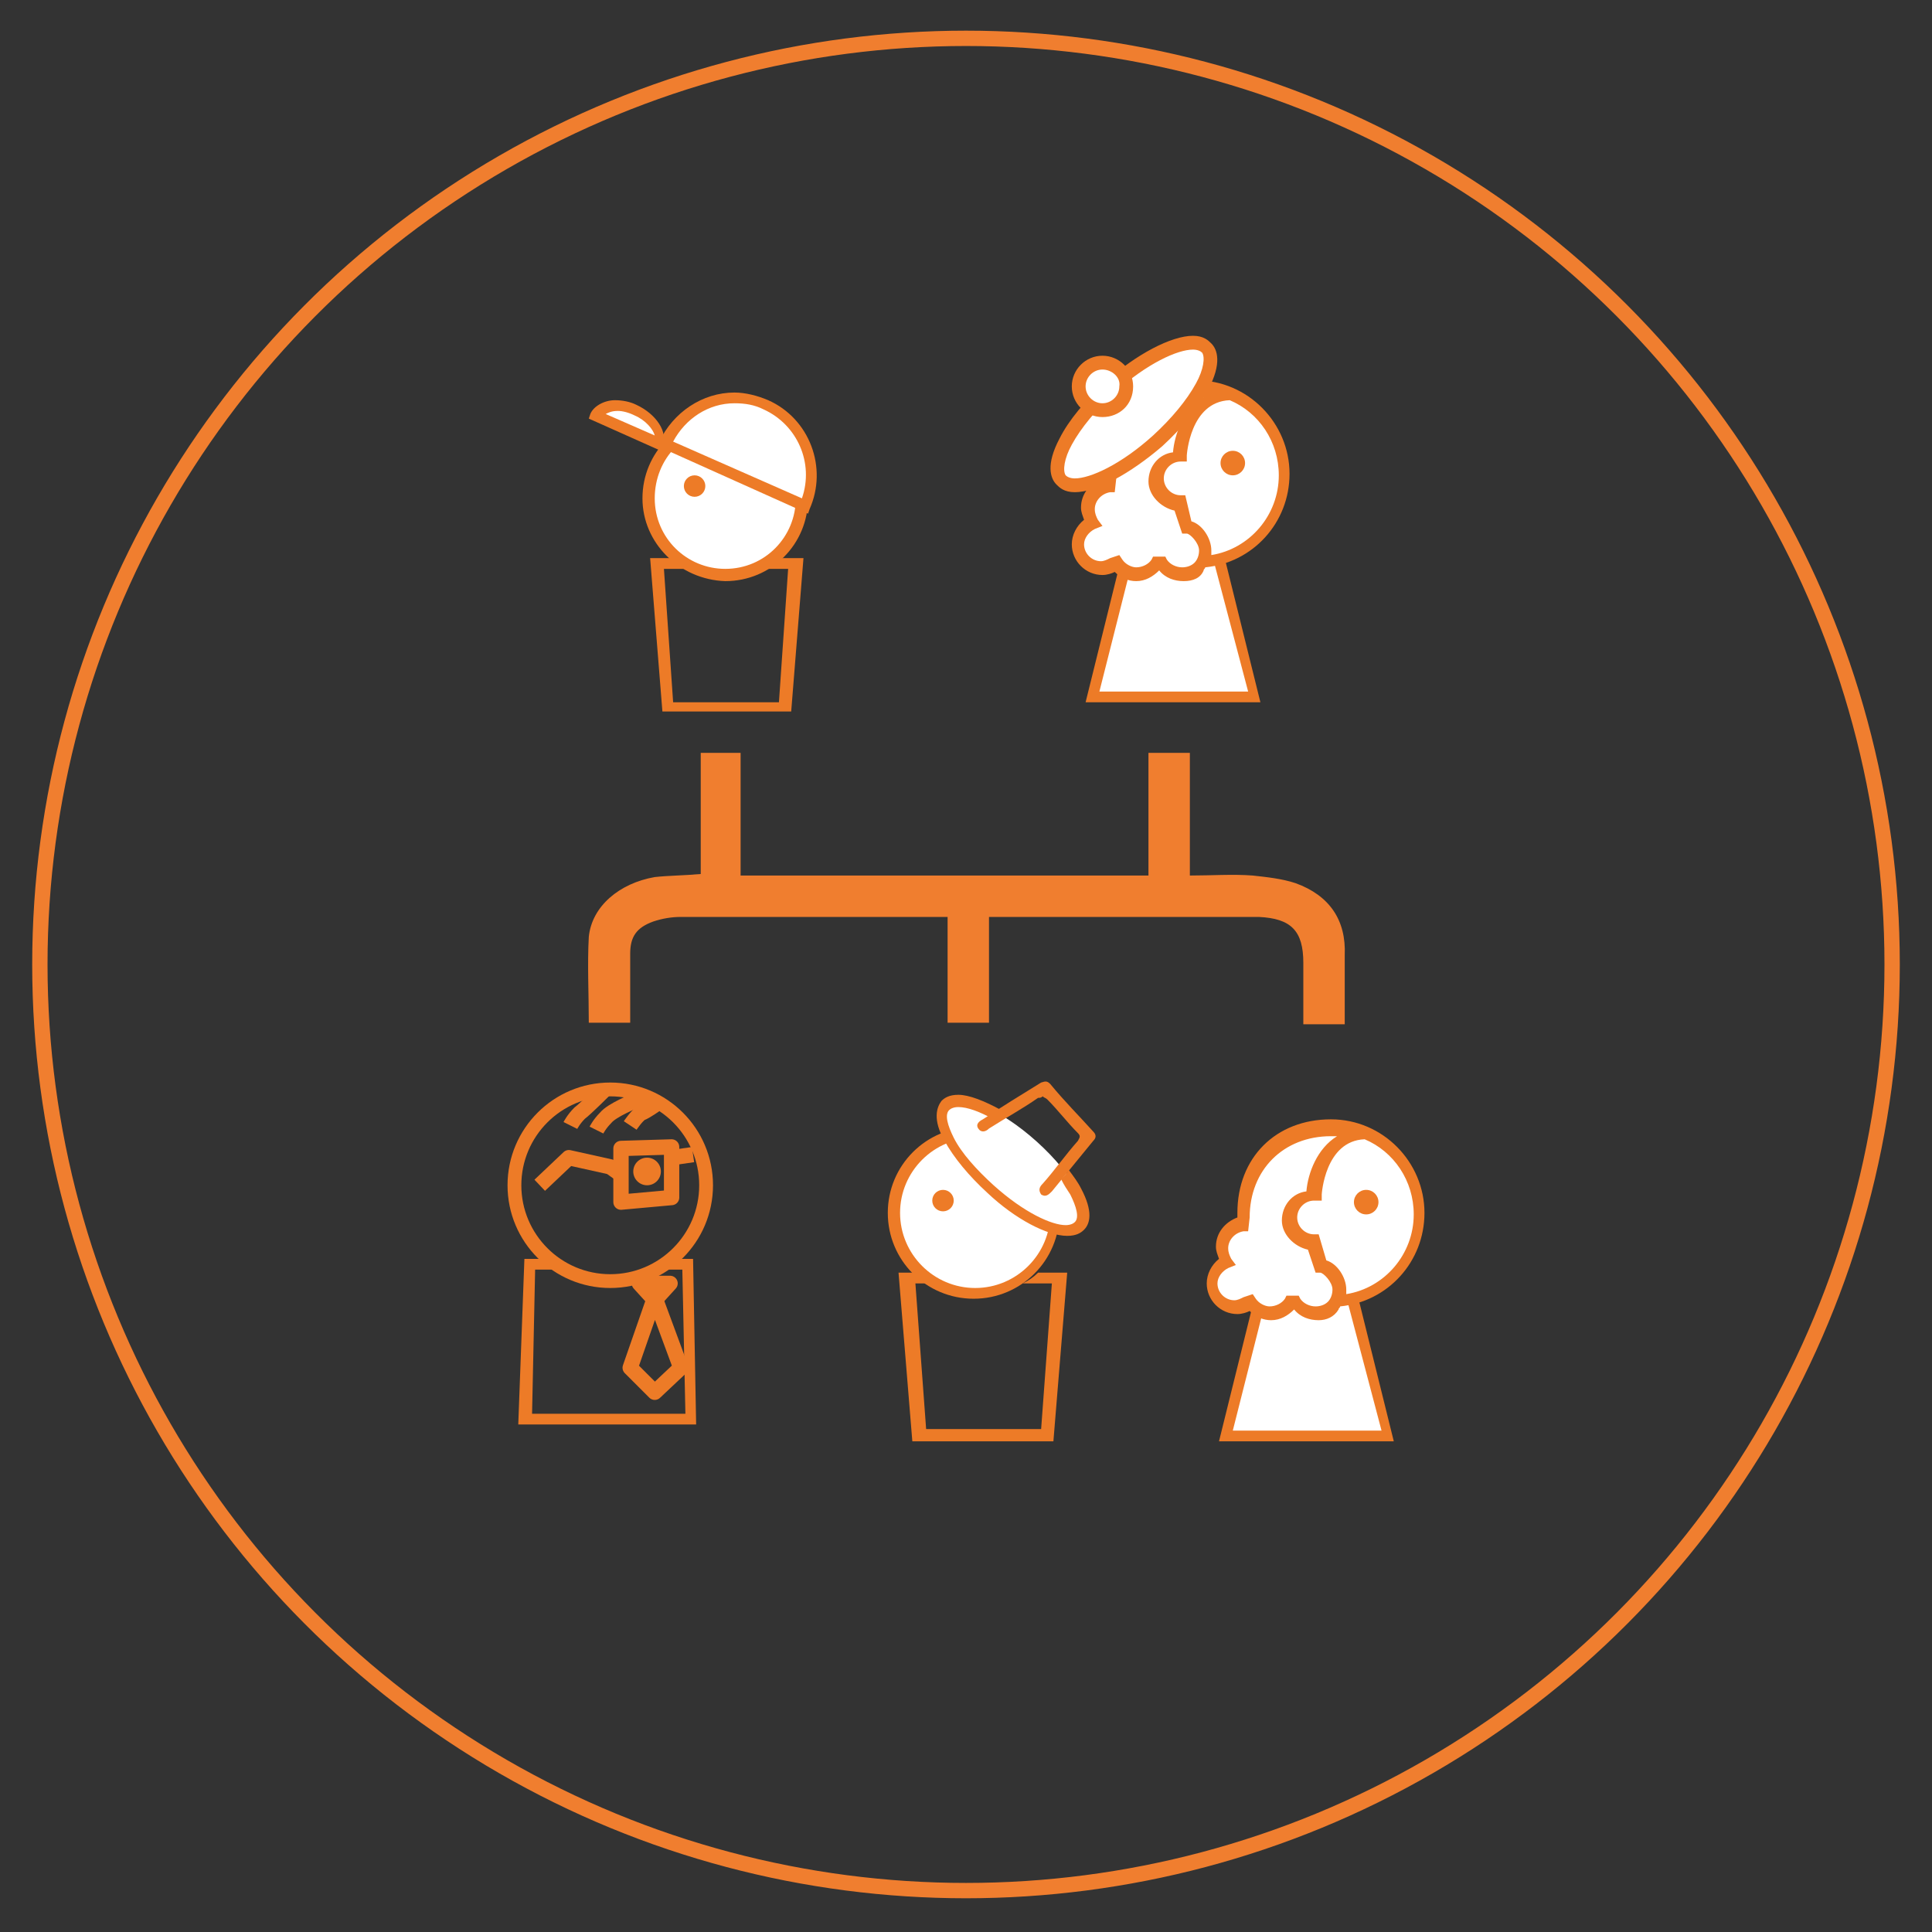 <?xml version="1.0" encoding="utf-8"?>
<!-- Generator: Adobe Illustrator 18.1.1, SVG Export Plug-In . SVG Version: 6.00 Build 0)  -->
<!DOCTYPE svg PUBLIC "-//W3C//DTD SVG 1.1//EN" "http://www.w3.org/Graphics/SVG/1.1/DTD/svg11.dtd">
<svg version="1.1" id="Layer_1" xmlns="http://www.w3.org/2000/svg" xmlns:xlink="http://www.w3.org/1999/xlink" x="0px" y="0px"
	 viewBox="537.3 323 126 126" enable-background="new 537.3 323 126 126" xml:space="preserve">
<rect x="537.3" y="323" width="126" height="126" fill="#333333" stroke="none"/>
<circle fill="none" stroke="#F07E2F" stroke-miterlimit="10" cx="600.3" cy="385.9" r="60.4"/>
<g>
	<path fill="#F07E2F" d="M583,380c0-2.7,0-5.3,0-7.9c0.9,0,1.7,0,2.6,0c0,2.6,0,5.3,0,8c8.9,0,17.7,0,26.6,0c0-2.6,0-5.3,0-8
		c0.9,0,1.7,0,2.7,0c0,2.6,0,5.3,0,8c1.4,0,2.8-0.1,4.1,0c0.9,0.1,1.9,0.2,2.8,0.5c2.2,0.8,3.3,2.4,3.2,4.7c0,1.5,0,3,0,4.5
		c-0.9,0-1.8,0-2.7,0c0-1.3,0-2.7,0-4c0-2.1-0.8-2.9-2.9-3c-2.2,0-4.3,0-6.5,0c-3.5,0-6.9,0-10.4,0c-0.2,0-0.4,0-0.7,0
		c0,2.3,0,4.6,0,6.9c-0.9,0-1.8,0-2.7,0c0-2.3,0-4.6,0-6.9c-0.4,0-0.7,0-1,0c-5.5,0-10.9,0-16.4,0c-0.6,0-1.2,0.1-1.8,0.3
		c-1.1,0.4-1.5,1-1.5,2.1c0,1.5,0,3,0,4.5c-0.9,0-1.8,0-2.7,0c0-1.9-0.1-3.8,0-5.6c0.2-2,2-3.5,4.3-3.9
		C580.9,380.1,581.9,380.1,583,380z"/>
</g>
<g>
	<polygon fill="#FFFFFF" points="619.1,368.4 608.6,368.4 611,358.6 616.7,358.6 	"/>
	<path fill="#ED7B27" d="M619.5,368.8h-11.4l2.6-10.5h6.2L619.5,368.8z M609,368.1h9.7l-2.4-9.1h-5L609,368.1z"/>
</g>
<g>
	<g>
		<circle fill="#FFFFFF" cx="615.5" cy="354" r="5.7"/>
		<g>
			<path fill="#FFFFFF" d="M621.2,354c0-3.2-2.5-5.7-5.7-5.7c-3.2,0-5.7,2.2-5.7,5.7l0,0.6c-0.8,0.1-1.3,0.8-1.3,1.5
				c0,0.4,0.1,0.7,0.3,1c-0.5,0.2-0.9,0.8-0.9,1.4c0,0.9,0.7,1.6,1.6,1.6c0.3,0,0.6-0.1,0.9-0.3c0.3,0.4,0.8,0.7,1.3,0.7
				c0.6,0,1.1-0.3,1.3-0.7h0.4c0.3,0.4,0.8,0.7,1.3,0.7c0.6,0,1.1-0.3,1.3-0.8C618.8,359.5,621.2,357,621.2,354z M614.5,360.5
				c0.9,0,1.4-0.7,1.4-1.6c0-0.7-0.7-1.5-1.2-1.5l0,0l-0.5-1.5c-0.9,0-1.6-0.7-1.6-1.6c0-0.9,0.7-1.6,1.6-1.6c0,0,0.2-4,3.3-4"/>
			<path fill="#ED7B27" d="M614.5,360.9L614.5,360.9c-0.6,0-1.2-0.2-1.6-0.7c-0.4,0.4-0.9,0.7-1.5,0.7c-0.5,0-1-0.2-1.4-0.6
				c-0.2,0.1-0.5,0.2-0.8,0.2c-1.1,0-2-0.9-2-2c0-0.6,0.3-1.2,0.8-1.6c-0.1-0.3-0.2-0.5-0.2-0.8c0-0.9,0.6-1.6,1.4-1.9l0-0.3
				c0-3.6,2.5-6.1,6.1-6.1c3.4,0,6.1,2.8,6.1,6.1c0,3.2-2.4,5.8-5.5,6.1c0,0.1-0.1,0.1-0.1,0.2C615.6,360.7,615.1,360.9,614.5,360.9
				z M610.3,359.2l0.2,0.3c0.2,0.3,0.6,0.5,0.9,0.5c0.4,0,0.8-0.2,1-0.5l0.1-0.2h0.8l0.1,0.2c0.2,0.3,0.6,0.5,1,0.5
				c0.3,0,0.6-0.1,0.8-0.3c0.2-0.2,0.3-0.5,0.3-0.8c0-0.5-0.6-1.1-0.8-1.1h-0.3l-0.5-1.5c-0.9-0.2-1.7-1-1.7-1.9
				c0-1,0.7-1.8,1.6-1.9c0.1-1.2,0.7-2.8,2-3.6c-0.1,0-0.3,0-0.4,0c-3.1,0-5.3,2.2-5.3,5.3l0,0l-0.1,0.9l-0.3,0
				c-0.6,0.1-1,0.6-1,1.1c0,0.3,0.1,0.5,0.2,0.7l0.3,0.4l-0.5,0.2c-0.4,0.2-0.7,0.6-0.7,1c0,0.6,0.5,1.1,1.1,1.1
				c0.2,0,0.4-0.1,0.6-0.2L610.3,359.2z M615,357c0.7,0.2,1.3,1.1,1.3,1.9c0,0.1,0,0.2,0,0.3c2.5-0.4,4.4-2.6,4.4-5.2
				c0-2.2-1.3-4.1-3.2-4.9c-2.6,0.1-2.8,3.6-2.8,3.6l0,0.4h-0.4c-0.6,0-1.1,0.5-1.1,1.1c0,0.6,0.5,1.1,1.1,1.1h0.3L615,357z"/>
		</g>
		<circle fill="#ED7B27" cx="617.7" cy="353.2" r="0.8"/>
	</g>
	<g>
		
			<ellipse transform="matrix(0.669 0.743 -0.743 0.669 462.289 -338.4)" fill="#FFFFFF" cx="611.2" cy="350" rx="2.3" ry="6.4"/>
		<path fill="#ED7B27" d="M607.4,355.1C607.4,355.1,607.4,355.1,607.4,355.1c-0.7,0-1-0.3-1.2-0.5c-0.4-0.4-0.7-1.3,0.2-3
			c0.6-1.2,1.7-2.5,3-3.7c2-1.8,4.3-3,5.7-3c0.7,0,1,0.3,1.2,0.5c0.4,0.4,0.7,1.3-0.2,3c-0.6,1.2-1.7,2.5-3,3.7
			C611,353.9,608.8,355.1,607.4,355.1z M615.1,345.8c-1,0-3,0.9-5.1,2.8c-1.2,1.1-2.2,2.3-2.8,3.4c-0.5,0.9-0.6,1.7-0.4,2
			c0.1,0.1,0.3,0.2,0.6,0.2c1,0,3-0.9,5.1-2.8c1.2-1.1,2.2-2.3,2.8-3.4c0.5-0.9,0.6-1.7,0.4-2C615.6,345.9,615.4,345.8,615.1,345.8z
			"/>
	</g>
	<g>
		<circle fill="#FFFFFF" cx="609.2" cy="348.3" r="1.6"/>
		<path fill="#ED7B27" d="M609.2,350.2c-1.1,0-2-0.9-2-2c0-1.1,0.9-2,2-2c1.1,0,2,0.9,2,2C611.2,349.4,610.3,350.2,609.2,350.2z
			 M609.2,347.1c-0.6,0-1.1,0.5-1.1,1.1c0,0.6,0.5,1.1,1.1,1.1s1.1-0.5,1.1-1.1C610.4,347.6,609.8,347.1,609.2,347.1z"/>
	</g>
</g>
<g>
	<polygon fill="#FFFFFF" points="627.8,416.6 617.3,416.6 619.7,406.8 625.4,406.8 	"/>
	<path fill="#ED7B27" d="M628.2,417h-11.4l2.6-10.5h6.2L628.2,417z M617.7,416.3h9.7l-2.4-9.1h-5L617.7,416.3z"/>
</g>
<g>
	<g>
		<circle fill="#FFFFFF" cx="624.2" cy="402.2" r="5.7"/>
		<g>
			<path fill="#FFFFFF" d="M629.9,402.2c0-3.2-2.5-5.7-5.7-5.7c-3.2,0-5.7,2.2-5.7,5.7l0,0.6c-0.8,0.1-1.3,0.8-1.3,1.5
				c0,0.4,0.1,0.7,0.3,1c-0.5,0.2-0.9,0.8-0.9,1.4c0,0.9,0.7,1.6,1.6,1.6c0.3,0,0.6-0.1,0.9-0.3c0.3,0.4,0.8,0.7,1.3,0.7
				c0.6,0,1.1-0.3,1.3-0.7h0.4c0.3,0.4,0.8,0.7,1.3,0.7c0.6,0,1.1-0.3,1.3-0.8C627.5,407.7,629.9,405.3,629.9,402.2z M623.3,408.7
				c0.9,0,1.4-0.7,1.4-1.6c0-0.7-0.7-1.5-1.2-1.5l0,0l-0.5-1.5c-0.9,0-1.6-0.7-1.6-1.6c0-0.9,0.7-1.6,1.6-1.6c0,0,0.2-4,3.3-4"/>
			<path fill="#ED7B27" d="M623.3,409.1L623.3,409.1c-0.6,0-1.2-0.2-1.6-0.7c-0.4,0.4-0.9,0.7-1.5,0.7c-0.5,0-1-0.2-1.4-0.6
				c-0.2,0.1-0.5,0.2-0.8,0.2c-1.1,0-2-0.9-2-2c0-0.6,0.3-1.2,0.8-1.6c-0.1-0.3-0.2-0.5-0.2-0.8c0-0.9,0.6-1.6,1.4-1.9l0-0.3
				c0-3.6,2.5-6.1,6.1-6.1c3.4,0,6.1,2.8,6.1,6.1c0,3.2-2.4,5.8-5.5,6.1c0,0.1-0.1,0.1-0.1,0.2C624.3,408.9,623.8,409.1,623.3,409.1
				z M619,407.4l0.2,0.3c0.2,0.3,0.6,0.5,0.9,0.5c0.4,0,0.8-0.2,1-0.5l0.1-0.2h0.8l0.1,0.2c0.2,0.3,0.6,0.5,1,0.5
				c0.3,0,0.6-0.1,0.8-0.3c0.2-0.2,0.3-0.5,0.3-0.8c0-0.5-0.6-1.1-0.8-1.1h-0.3l-0.5-1.5c-0.9-0.2-1.7-1-1.7-1.9
				c0-1,0.7-1.8,1.6-1.9c0.1-1.2,0.7-2.8,2-3.6c-0.1,0-0.3,0-0.4,0c-3.1,0-5.3,2.2-5.3,5.3l0,0l-0.1,0.9l-0.3,0
				c-0.6,0.1-1,0.6-1,1.1c0,0.3,0.1,0.5,0.2,0.7l0.3,0.4l-0.5,0.2c-0.4,0.2-0.7,0.6-0.7,1c0,0.6,0.5,1.1,1.1,1.1
				c0.2,0,0.4-0.1,0.6-0.2L619,407.4z M623.8,405.2c0.7,0.2,1.3,1.1,1.3,1.9c0,0.1,0,0.2,0,0.3c2.5-0.4,4.4-2.6,4.4-5.2
				c0-2.2-1.3-4.1-3.2-4.9c-2.6,0.1-2.8,3.6-2.8,3.6l0,0.4H623c-0.6,0-1.1,0.5-1.1,1.1c0,0.6,0.5,1.1,1.1,1.1h0.3L623.8,405.2z"/>
		</g>
		<circle fill="#ED7B27" cx="626.4" cy="401.4" r="0.8"/>
	</g>
</g>
<g>
	<path fill="#ED7B27" d="M582.5,405.1h-1.9c-0.3,0.3-0.6,0.5-1,0.7h2.2l0.2,9.4h-10l0.2-9.4h2.1c-0.4-0.2-0.7-0.4-1-0.7h-1.8
		l-0.4,10.8h11.6L582.5,405.1z"/>
</g>
<g>
	<path fill="#ED7B27" d="M577.1,407c-3.7,0-6.7-3-6.7-6.7c0-3.7,3-6.7,6.7-6.7c3.7,0,6.7,3,6.7,6.7C583.8,404,580.8,407,577.1,407z
		 M577.1,394.5c-3.2,0-5.8,2.6-5.8,5.8c0,3.2,2.6,5.8,5.8,5.8c3.2,0,5.8-2.6,5.8-5.8C582.9,397.1,580.3,394.5,577.1,394.5z"/>
	<circle fill="#ED7B27" cx="579.5" cy="399.4" r="0.9"/>
</g>
<polygon fill="none" stroke="#ED7B27" stroke-linejoin="round" stroke-miterlimit="10" points="579,406.7 581,406.7 580,407.8 "/>
<polygon fill="none" stroke="#ED7B27" stroke-linejoin="round" stroke-miterlimit="10" points="580,407.6 581.7,412.2 580,413.8 
	578.4,412.2 "/>
<polygon fill="none" stroke="#ED7B27" stroke-linejoin="round" stroke-miterlimit="10" points="577.8,397.9 581.1,397.8 
	581.1,401.1 577.8,401.4 577.8,399.6 "/>
<polyline fill="none" stroke="#ED7B27" stroke-linejoin="round" stroke-miterlimit="10" points="572.5,400.3 574.4,398.5 
	577.1,399.1 577.8,399.6 "/>
<line fill="none" stroke="#ED7B27" stroke-linejoin="round" stroke-miterlimit="10" x1="581.1" y1="398.5" x2="582.5" y2="398.3"/>
<path fill="none" stroke="#ED7B27" stroke-linejoin="round" stroke-miterlimit="10" d="M576.2,396.7c0,0,0.2-0.4,0.6-0.8
	c0.4-0.5,1.9-1.1,1.9-1.1l0.6-0.2"/>
<path fill="none" stroke="#ED7B27" stroke-linejoin="round" stroke-miterlimit="10" d="M574.5,396.4c0,0,0.2-0.4,0.6-0.8
	c0.4-0.3,1.6-1.5,1.6-1.5"/>
<path fill="none" stroke="#ED7B27" stroke-linejoin="round" stroke-miterlimit="10" d="M578.4,396.4c0,0,0.4-0.6,0.7-0.8
	c0.3-0.1,1-0.6,1-0.6"/>
<g>
	<path fill="#ED7B27" d="M589.7,359.4h-1.8c-0.3,0.3-0.6,0.5-0.9,0.7h1.7l-0.6,8.7h-6.9l-0.6-8.7h1.6c-0.3-0.2-0.6-0.4-0.9-0.7h-1.6
		l0.8,10h8.4L589.7,359.4z"/>
</g>
<g>
	<circle fill="#FFFFFF" cx="584.6" cy="355.5" r="5"/>
	<path fill="#ED7B27" d="M579.2,355.5c0-3,2.4-5.4,5.4-5.4c3,0,5.4,2.4,5.4,5.4c0,3-2.4,5.4-5.4,5.4
		C581.6,360.8,579.2,358.4,579.2,355.5z M580,355.5c0,2.6,2.1,4.6,4.6,4.6c2.6,0,4.6-2.1,4.6-4.6c0-2.6-2.1-4.6-4.6-4.6
		C582,350.8,580,352.9,580,355.5z"/>
	<circle fill="#ED7B27" cx="582.6" cy="354.7" r="0.7"/>
	<g>
		<g>
			<path fill="#FFFFFF" d="M587.2,349.4c2.5,1.1,3.7,4.1,2.6,6.6l-9.1-4C581.8,349.4,584.7,348.3,587.2,349.4z"/>
			<path fill="#ED7B27" d="M580.2,352.1l0.1-0.3c0.9-1.9,2.8-3.2,4.9-3.2c0.7,0,1.5,0.2,2.2,0.5c2.7,1.2,3.9,4.4,2.7,7.1l-0.1,0.3
				L580.2,352.1z M581.2,351.8l8.4,3.7c0.8-2.3-0.3-4.8-2.5-5.8c-0.6-0.3-1.2-0.4-1.9-0.4C583.5,349.3,582,350.3,581.2,351.8z"/>
		</g>
		<g>
			<path fill="#FFFFFF" d="M578.8,349.7c1.1,0.5,1.8,1.5,1.5,2.2l-4.1-1.8C576.5,349.4,577.6,349.2,578.8,349.7z"/>
			<path fill="#ED7B27" d="M575.7,350.3l0.1-0.3c0.2-0.5,0.9-0.9,1.6-0.9c0.5,0,1,0.1,1.4,0.3c1.3,0.6,2.1,1.8,1.7,2.7l-0.1,0.3
				L575.7,350.3z M576.8,350l3.2,1.4c-0.1-0.4-0.6-1-1.3-1.3c-0.4-0.2-0.8-0.3-1.1-0.3C577.2,349.8,577,349.9,576.8,350z"/>
		</g>
	</g>
</g>
<g>
	<path fill="#ED7B27" d="M606.9,406H605c-0.3,0.3-0.6,0.5-1,0.7h1.9l-0.7,9.5h-7.5l-0.7-9.5h1.7c-0.4-0.2-0.7-0.5-1-0.7h-1.8l0.9,11
		h9.2L606.9,406z"/>
</g>
<g>
	<g>
		<circle fill="#FFFFFF" cx="600.9" cy="402.1" r="5.2"/>
		<path fill="#ED7B27" d="M595.2,402.1c0-3.1,2.5-5.6,5.6-5.6s5.6,2.5,5.6,5.6c0,3.1-2.5,5.6-5.6,5.6S595.2,405.2,595.2,402.1z
			 M596,402.1c0,2.7,2.2,4.9,4.9,4.9c2.7,0,4.9-2.2,4.9-4.9c0-2.7-2.2-4.9-4.9-4.9C598.2,397.2,596,399.4,596,402.1z"/>
		<circle fill="#ED7B27" cx="598.8" cy="401.3" r="0.7"/>
		<g>
			
				<ellipse transform="matrix(-0.669 0.743 -0.743 -0.669 1303.64 217.617)" fill="#FFFFFF" cx="603.4" cy="399" rx="2.1" ry="5.9"/>
			<path fill="#ED7B27" d="M598.7,394.8c0.2-0.2,0.5-0.4,1.1-0.4c0.7,0,1.7,0.4,2.8,1c-0.2,0.2-0.4,0.4-0.5,0.6
				c-0.9-0.5-1.7-0.8-2.3-0.8c-0.3,0-0.5,0.1-0.6,0.2c-0.3,0.3-0.1,1,0.3,1.8c0.5,1,1.5,2.1,2.6,3.1c2,1.8,3.8,2.6,4.7,2.6
				c0.3,0,0.5-0.1,0.6-0.2c0.3-0.3,0.1-1-0.3-1.8c-0.2-0.3-0.4-0.6-0.6-1c0.2-0.2,0.4-0.4,0.5-0.6c0.3,0.4,0.6,0.8,0.8,1.2
				c0.8,1.5,0.6,2.3,0.2,2.7c-0.2,0.2-0.5,0.4-1.1,0.4c0,0,0,0,0,0c-1.3,0-3.4-1.1-5.2-2.8c-1.2-1.1-2.2-2.3-2.8-3.4
				C598.1,396,598.4,395.2,598.7,394.8z"/>
		</g>
	</g>
	<g>
		<path fill="#ED7B27" d="M605.3,394.5c0.1,0.1,0.2,0.1,0.3,0.2c0.7,0.7,1.3,1.5,2,2.2c0.2,0.2,0.1,0.3,0,0.5
			c-0.8,0.9-1.5,1.9-2.3,2.8c-0.2,0.2-0.3,0.4-0.1,0.7c0.3,0.2,0.5,0,0.7-0.2c0.9-1.1,1.8-2.2,2.7-3.3c0.2-0.2,0.2-0.4,0-0.6
			c-0.9-1-1.9-2-2.8-3.1c-0.2-0.2-0.3-0.2-0.6-0.1c-1.3,0.8-2.6,1.6-3.8,2.4c-0.2,0.1-0.5,0.3-0.3,0.6c0.2,0.3,0.5,0.2,0.7,0
			c1.1-0.7,2.2-1.3,3.2-2C605.1,394.6,605.2,394.6,605.3,394.5z"/>
	</g>
</g>
</svg>
